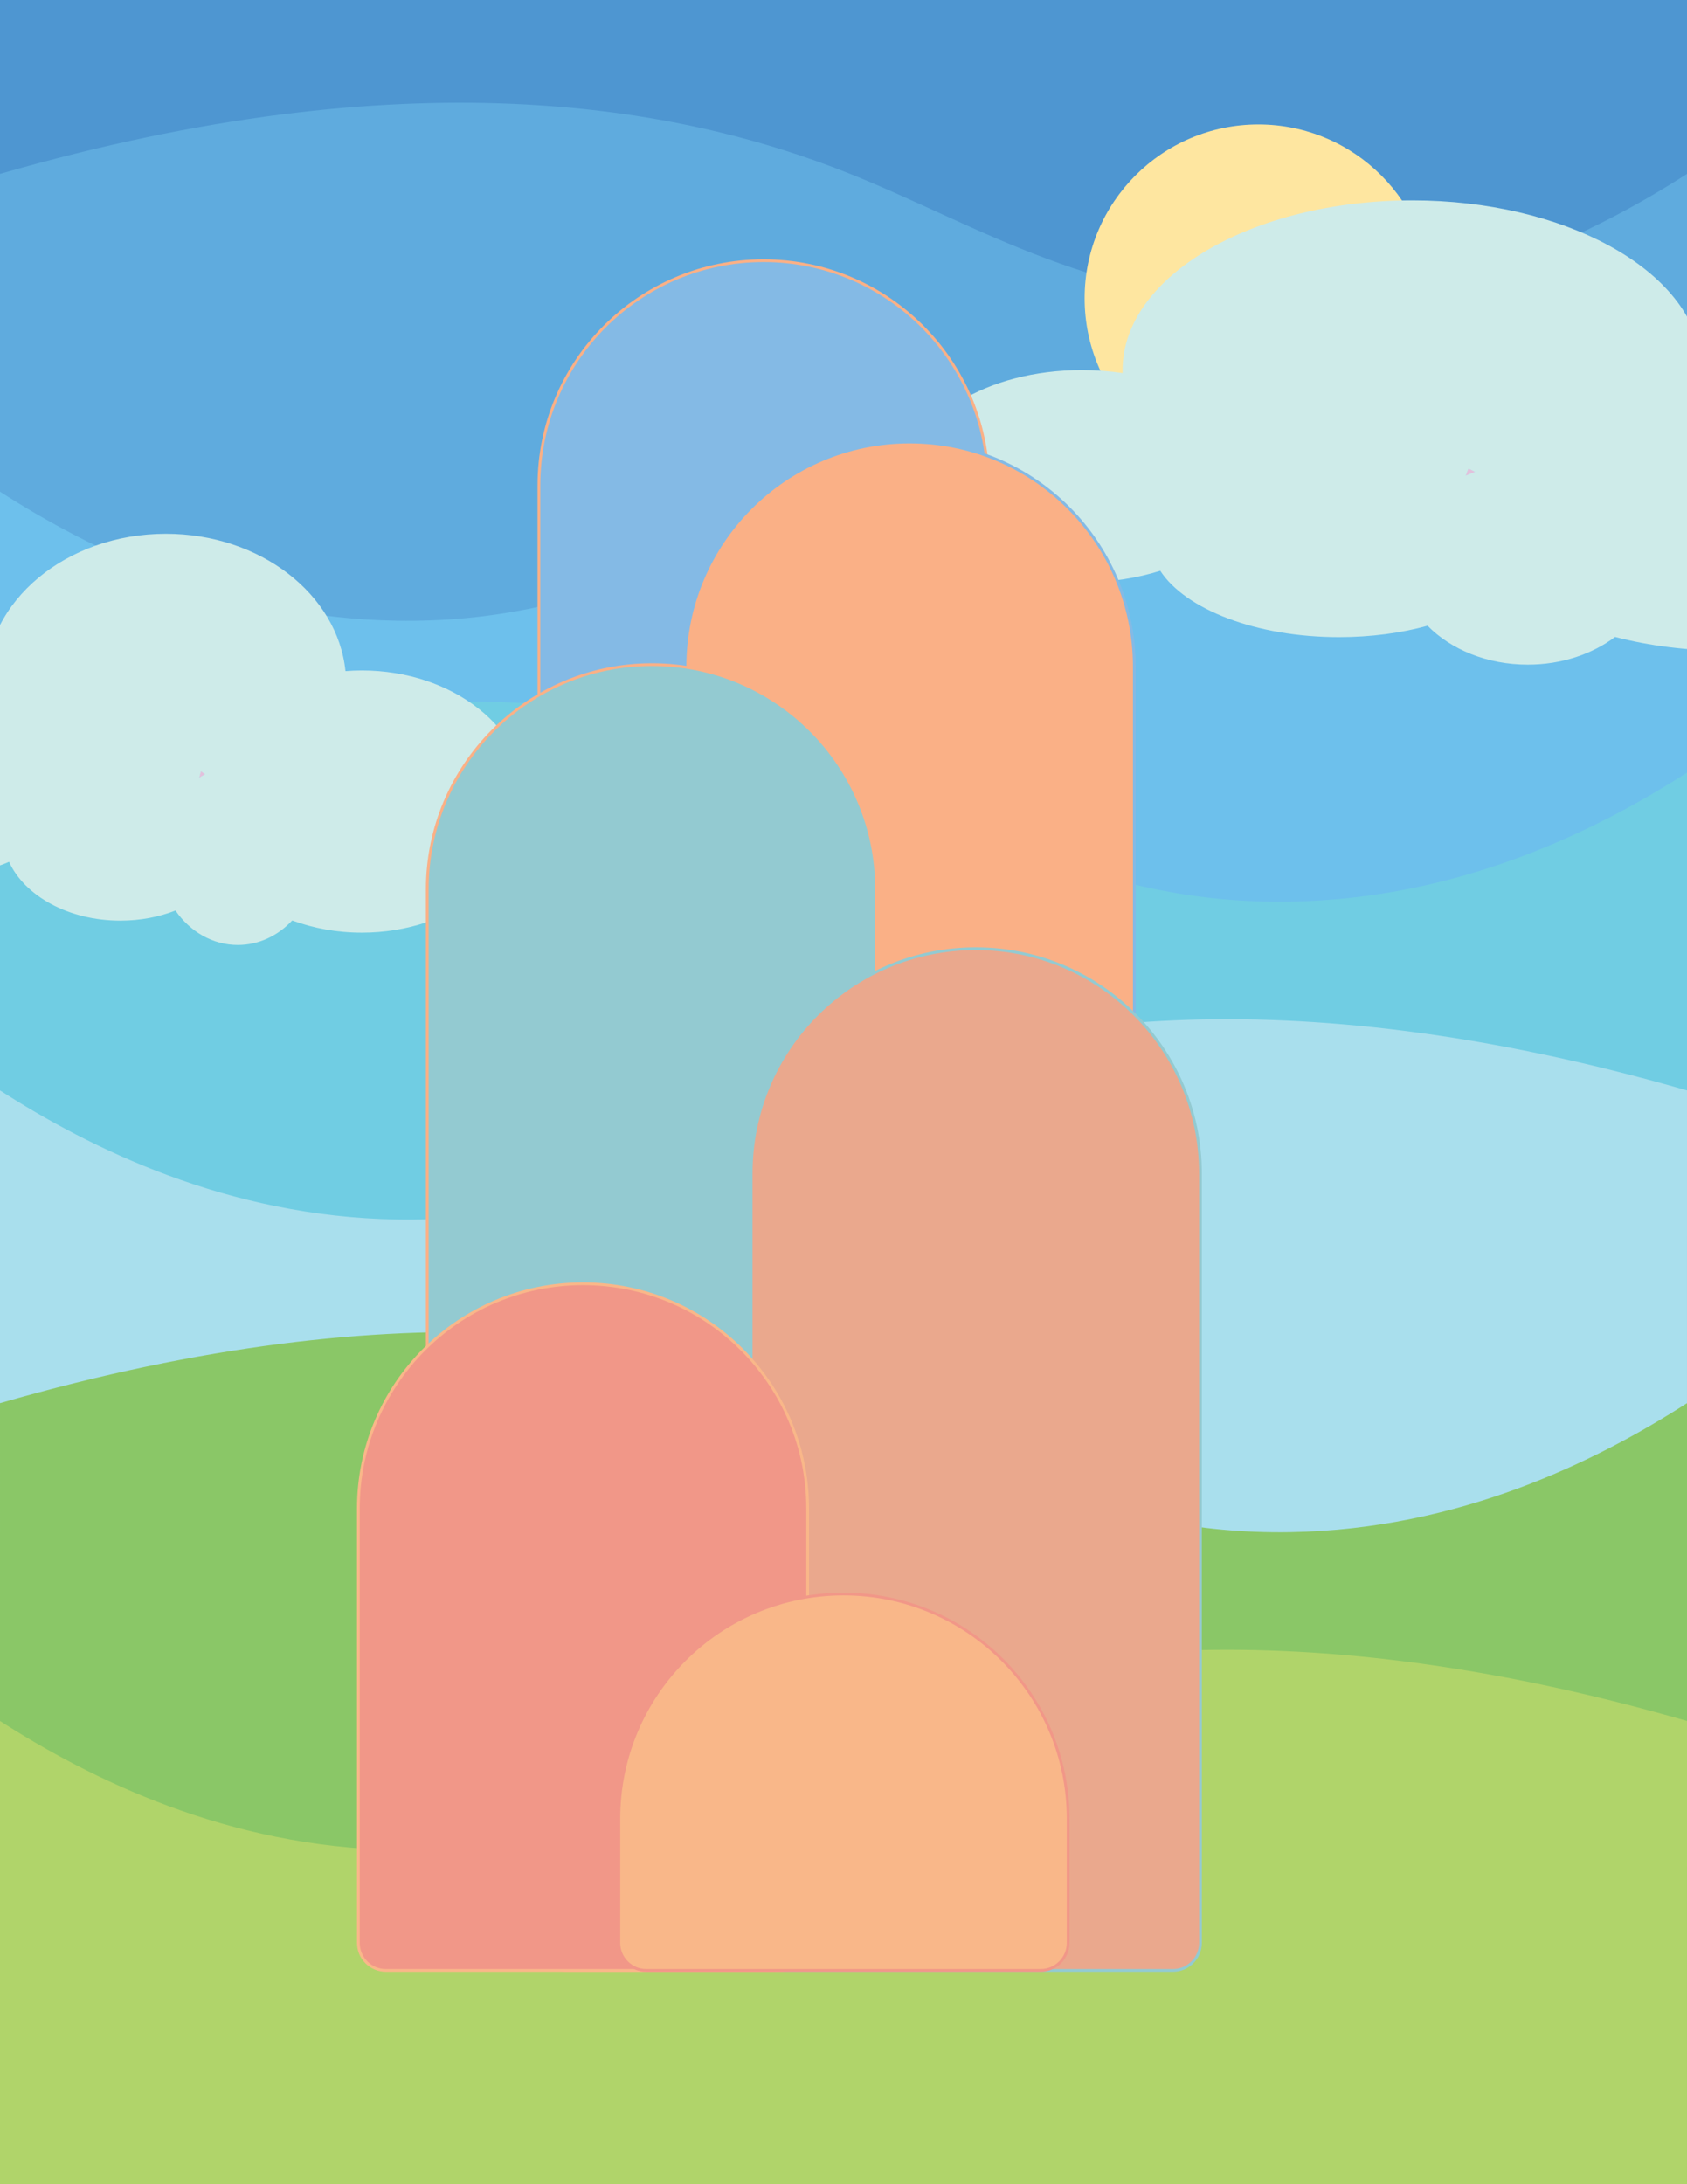 <?xml version="1.0" encoding="utf-8"?>
<!-- Generator: Adobe Illustrator 27.3.1, SVG Export Plug-In . SVG Version: 6.00 Build 0)  -->
<svg version="1.1" xmlns="http://www.w3.org/2000/svg" xmlns:xlink="http://www.w3.org/1999/xlink" x="0px" y="0px"
	 viewBox="0 0 612 792" style="enable-background:new 0 0 612 792;" xml:space="preserve">
<rect x="0" y="0" width="612" height="792" fill="#333333" stroke="none"/>
<style type="text/css">
	.st0{fill:#4E96D1;}
	.st1{fill:#5FABDE;}
	.st2{fill:#6DC0EC;}
	.st3{fill:#FFFFFF;stroke:#000000;stroke-miterlimit:10;}
	.st4{fill:#70CDE3;}
	.st5{fill:#A9DFED;}
	.st6{fill:#8AC767;}
	.st7{fill:#B0D46A;}
	.st8{fill:#FEE6A0;}
	.st9{fill:#DBF1FA;}
	.st10{fill:#CEEBE9;}
	.st11{fill:#E2C1DC;}
	.st12{fill:#84BAE5;stroke:#FAB086;stroke-miterlimit:10;}
	.st13{fill:#FAB086;stroke:#84BAE5;stroke-miterlimit:10;}
	.st14{fill:#93CAD1;stroke:#FAB086;stroke-miterlimit:10;}
	.st15{fill:#EAA88D;stroke:#93CAD1;stroke-miterlimit:10;}
	.st16{fill:#F19788;stroke:#F9B789;stroke-miterlimit:10;}
	.st17{fill:#F9B789;stroke:#F19788;stroke-miterlimit:10;}
</style>
<g id="Background">
	<rect class="st0" width="612" height="152.49"/>
	<path class="st1" d="M0,231.03h612V63.05c-32.68,20.97-82.53,45.77-143.94,46.79c-68.97,1.15-113.55-28.35-159.63-46.79
		c-62.97-25.2-160.68-42.54-308.43,0C0,119.04,0,175.04,0,231.03z"/>
	<path class="st2" d="M612,346.26H0V178.29c32.68,20.97,82.53,45.77,143.94,46.79c68.97,1.15,113.55-28.35,159.63-46.79
		c62.97-25.2,160.68-42.54,308.43,0C612,234.28,612,290.27,612,346.26z"/>
	<path class="st3" d="M146.69,195.72"/>
	<path class="st4" d="M0,448.12h612V280.15c-32.68,20.97-82.53,45.77-143.94,46.79c-68.97,1.15-113.55-28.35-159.63-46.79
		c-62.97-25.2-160.68-42.54-308.43,0C0,336.14,0,392.13,0,448.12z"/>
	<path class="st5" d="M612,563.36H0V395.39c32.68,20.97,82.53,45.77,143.94,46.79c68.97,1.15,113.55-28.35,159.63-46.79
		c62.97-25.2,160.68-42.54,308.43,0C612,451.38,612,507.37,612,563.36z"/>
	<path class="st3" d="M146.69,412.82"/>
	<path class="st6" d="M0,676.76h612V508.79c-32.68,20.97-82.53,45.77-143.94,46.79c-68.97,1.15-113.55-28.35-159.63-46.79
		c-62.97-25.2-160.68-42.54-308.43,0C0,564.78,0,620.77,0,676.76z"/>
	<path class="st7" d="M612,792H0V624.03C32.68,645,82.53,669.8,143.94,670.82c68.97,1.15,113.55-28.35,159.63-46.79
		c62.97-25.2,160.68-42.54,308.43,0C612,680.02,612,736.01,612,792z"/>
	<path class="st3" d="M146.69,641.46"/>
</g>
<g id="Sun">
	<circle class="st8" cx="456.5" cy="108.15" r="63.03"/>
</g>
<g id="Clouds">
	<path class="st9" d="M535.05,171.11c-1.11,0.41-2.2,0.84-3.26,1.32c0.28-0.84,0.59-1.68,0.95-2.5
		C533.53,170.31,534.3,170.7,535.05,171.11z"/>
	<path class="st10" d="M626.5,128.61c-3.23,0-6.42,0.09-9.57,0.27c-4.59-31.51-49.69-56.23-104.65-56.23
		c-58.01,0-105.04,27.55-105.04,61.54c0,0.36,0.01,0.73,0.02,1.09c-4.74-0.71-9.69-1.09-14.79-1.09c-34.5,0-62.47,17.23-62.47,38.5
		c0,21.26,27.97,38.49,62.47,38.49c10.24,0,19.91-1.52,28.44-4.21c9.13,13.99,34.72,24.06,64.86,24.06
		c11.61,0,22.54-1.49,32.12-4.13c8.42,8.58,21.57,14.1,36.33,14.1c12.27,0,23.43-3.82,31.68-10.04c12.34,3.2,26.09,4.99,40.6,4.99
		c53.21,0,96.33-24.02,96.33-53.67C722.83,152.64,679.71,128.61,626.5,128.61z M535.05,171.11c-1.11,0.41-2.2,0.84-3.26,1.32
		c0.28-0.84,0.59-1.68,0.95-2.5C533.53,170.31,534.3,170.7,535.05,171.11z"/>
	<path class="st10" d="M535.05,171.11c-1.11,0.41-2.2,0.84-3.26,1.32c0.28-0.84,0.59-1.68,0.95-2.5
		C533.53,170.31,534.3,170.7,535.05,171.11z"/>
	<path class="st11" d="M535.05,171.11c-1.11,0.41-2.2,0.84-3.26,1.32c0.28-0.84,0.59-1.68,0.95-2.5
		C533.53,170.31,534.3,170.7,535.05,171.11z"/>
	<path class="st9" d="M74.36,280.75c-0.69,0.36-1.37,0.74-2.03,1.17c0.17-0.74,0.37-1.49,0.59-2.21
		C73.41,280.04,73.89,280.39,74.36,280.75z"/>
	<path class="st10" d="M131.29,243.11c-2.01,0-4,0.08-5.96,0.24c-2.86-27.91-30.94-49.8-65.16-49.8c-36.12,0-65.4,24.4-65.4,54.5
		c0,0.32,0.01,0.65,0.01,0.97c-2.95-0.63-6.03-0.97-9.21-0.97c-21.48,0-38.89,15.26-38.89,34.1c0,18.83,17.41,34.09,38.89,34.09
		c6.38,0,12.4-1.35,17.71-3.73c5.68,12.39,21.62,21.31,40.38,21.31c7.23,0,14.03-1.32,20-3.66c5.24,7.6,13.43,12.49,22.62,12.49
		c7.64,0,14.59-3.38,19.72-8.89c7.68,2.83,16.24,4.42,25.28,4.42c33.13,0,59.98-21.27,59.98-47.53
		C191.27,264.39,164.42,243.11,131.29,243.11z M72.33,281.92c0.17-0.74,0.37-1.49,0.59-2.21c0.49,0.34,0.97,0.68,1.44,1.05
		C73.66,281.12,72.99,281.5,72.33,281.92z"/>
	<path class="st10" d="M74.36,280.75c-0.69,0.36-1.37,0.74-2.03,1.17c0.17-0.74,0.37-1.49,0.59-2.21
		C73.41,280.04,73.89,280.39,74.36,280.75z"/>
	<path class="st11" d="M74.36,280.75c-0.69,0.36-1.37,0.74-2.03,1.17c0.17-0.74,0.37-1.49,0.59-2.21
		C73.41,280.04,73.89,280.39,74.36,280.75z"/>
</g>
<g id="Hills">
	<path class="st12" d="M348.5,714.5h-143c-5.52,0-10-4.48-10-10V176.03c0-45.01,36.49-81.5,81.5-81.5h0
		c45.01,0,81.5,36.49,81.5,81.5V704.5C358.5,710.02,354.02,714.5,348.5,714.5z"/>
	<path class="st13" d="M401.5,578h-143c-5.52,0-10-4.48-10-10V241.78c0-45.01,36.49-81.5,81.5-81.5h0c45.01,0,81.5,36.49,81.5,81.5
		V568C411.5,573.52,407.02,578,401.5,578z"/>
	<path class="st14" d="M308,633.43H165c-5.52,0-10-4.48-10-10V322.5c0-45.01,36.49-81.5,81.5-81.5h0c45.01,0,81.5,36.49,81.5,81.5
		v300.93C318,628.96,313.52,633.43,308,633.43z"/>
	<path class="st15" d="M425.5,714.5h-143c-5.52,0-10-4.48-10-10v-279c0-45.01,36.49-81.5,81.5-81.5h0c45.01,0,81.5,36.49,81.5,81.5
		v279C435.5,710.02,431.02,714.5,425.5,714.5z"/>
	<path class="st16" d="M283,714.5H140c-5.52,0-10-4.48-10-10V547c0-45.01,36.49-81.5,81.5-81.5h0c45.01,0,81.5,36.49,81.5,81.5
		v157.5C293,710.02,288.52,714.5,283,714.5z"/>
	<path class="st17" d="M377.5,714.5h-143c-5.52,0-10-4.48-10-10v-45c0-45.01,36.49-81.5,81.5-81.5h0c45.01,0,81.5,36.49,81.5,81.5
		v45C387.5,710.02,383.02,714.5,377.5,714.5z"/>
</g>
</svg>
